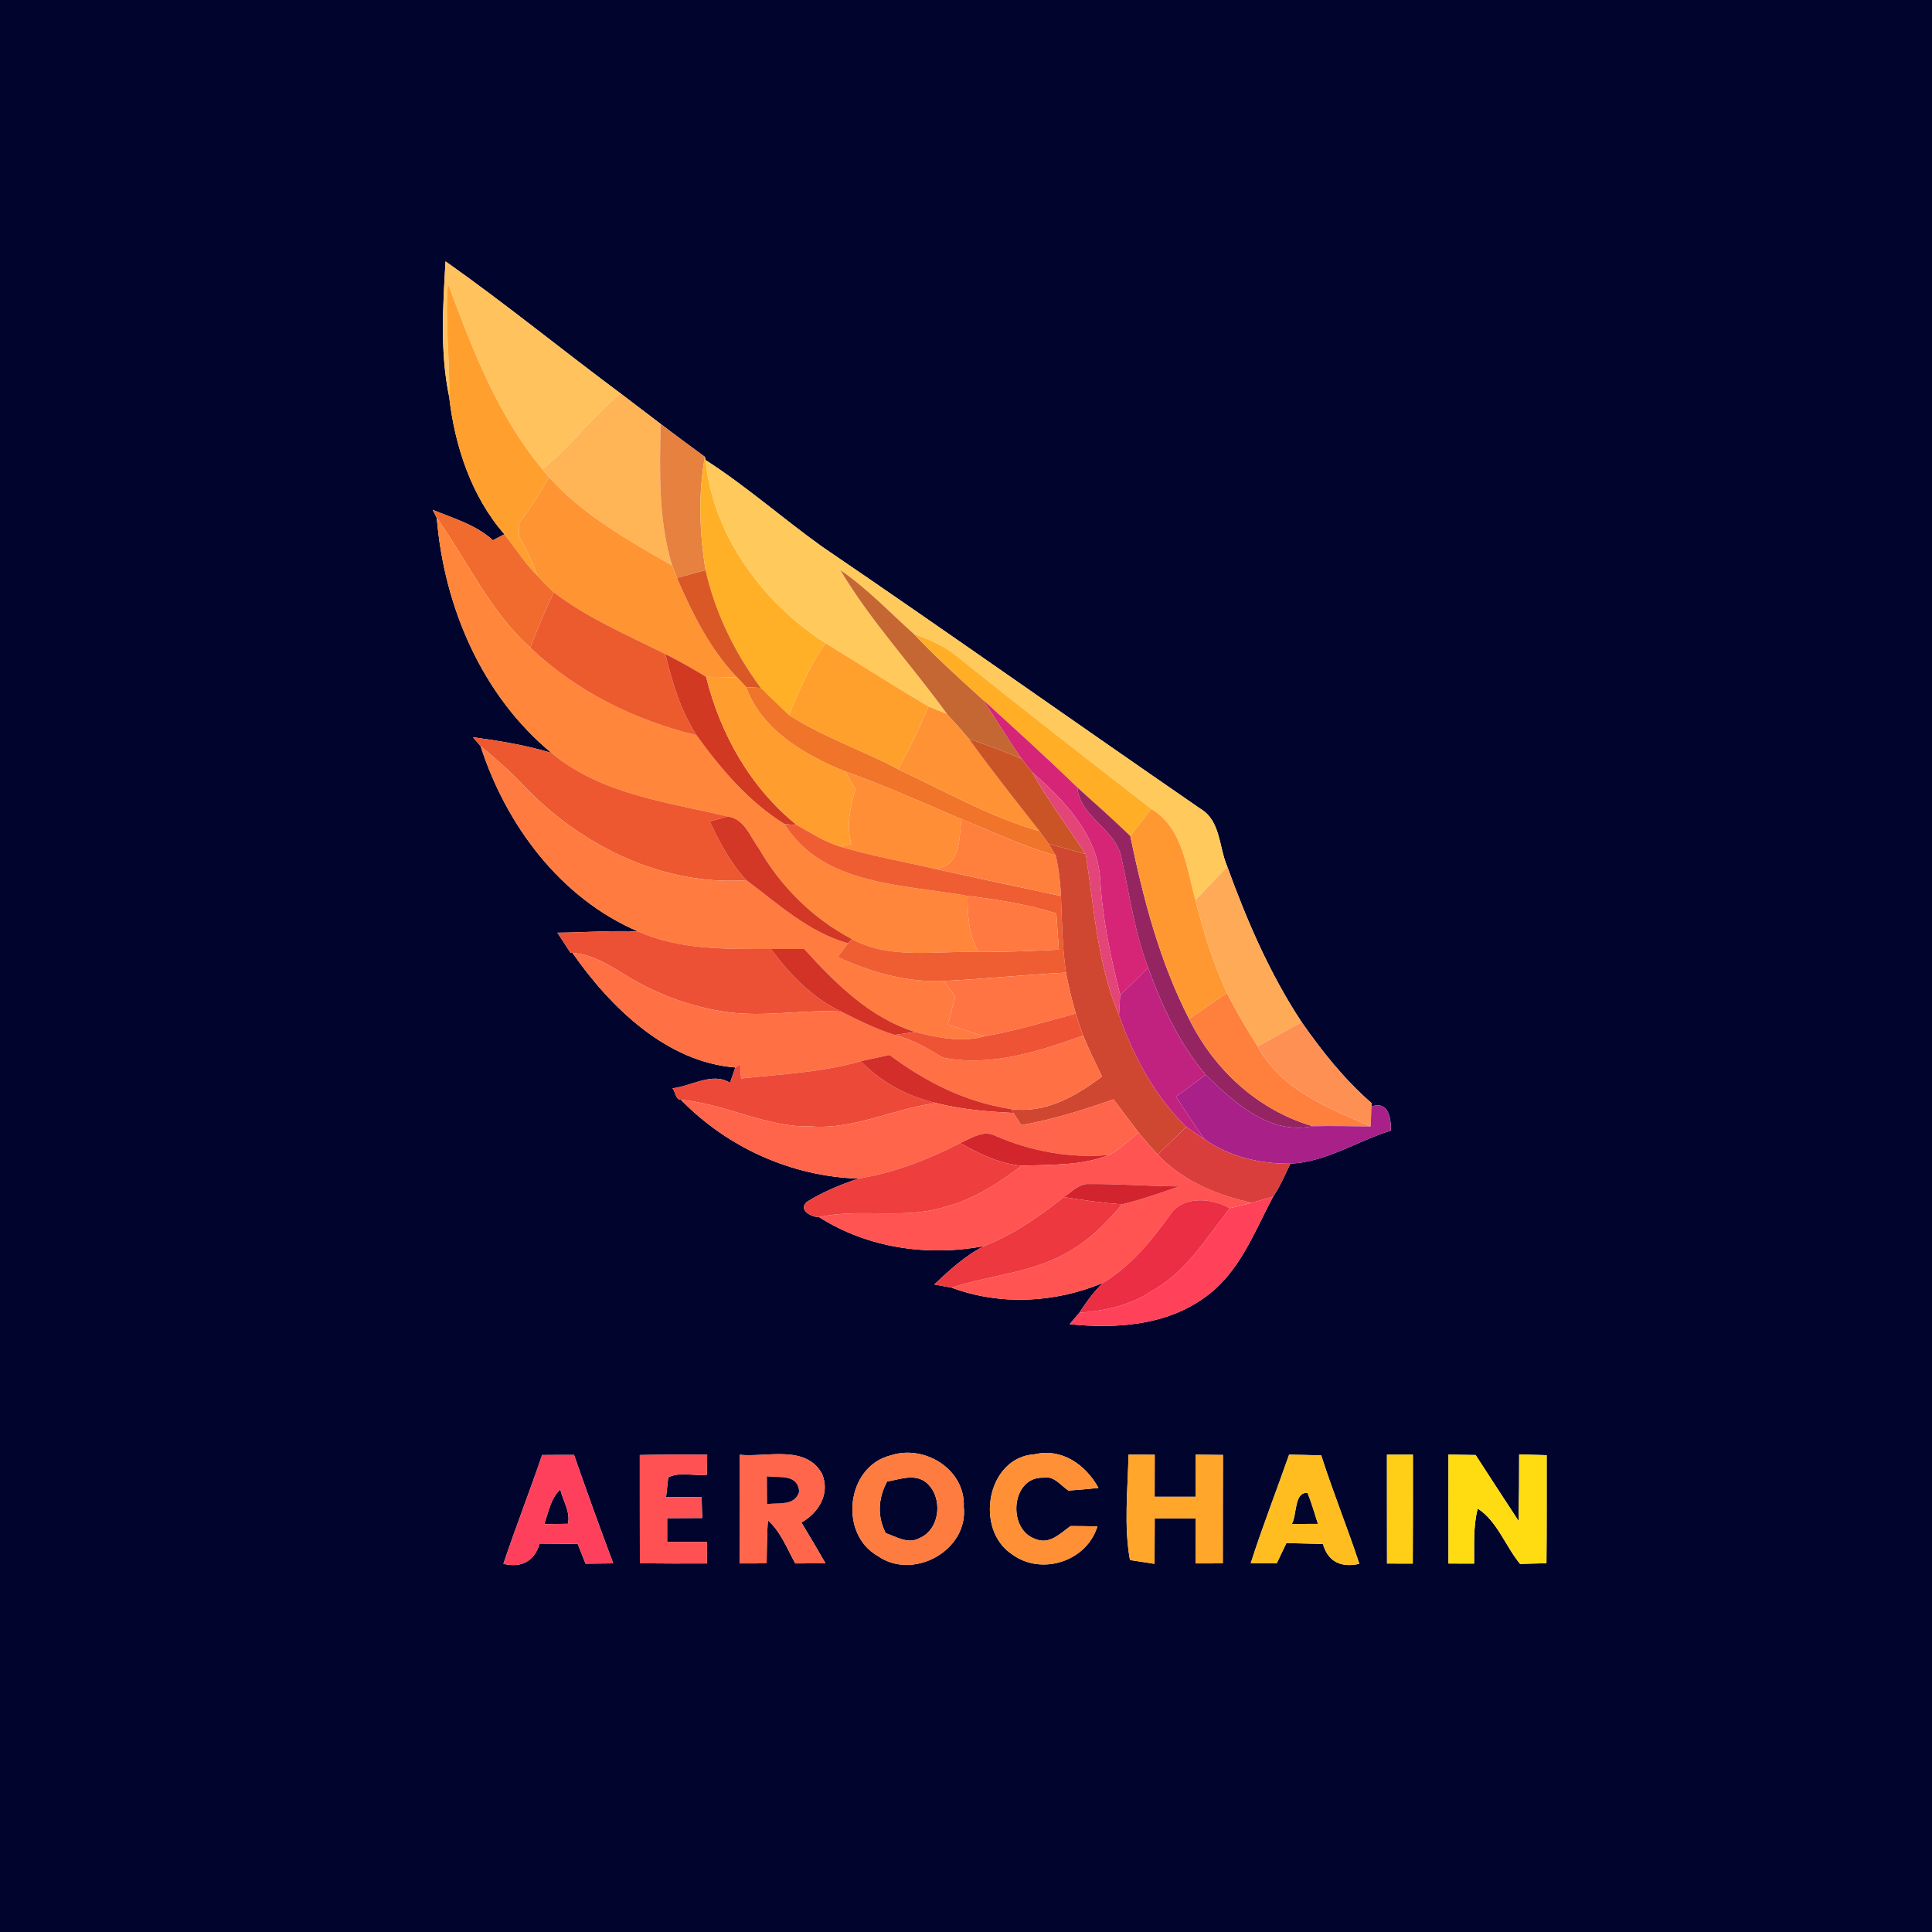 <?xml version="1.0" encoding="UTF-8" ?>
<!DOCTYPE svg PUBLIC "-//W3C//DTD SVG 1.1//EN" "http://www.w3.org/Graphics/SVG/1.1/DTD/svg11.dtd">
<svg width="250pt" height="250pt" viewBox="0 0 250 250" version="1.1" xmlns="http://www.w3.org/2000/svg">
<g id="#01052dff">
<path fill="#01052d" opacity="1.00" d=" M 0.00 0.00 L 250.00 0.00 L 250.00 250.00 L 0.00 250.00 L 0.00 0.00 M 57.65 33.82 C 57.32 39.64 56.92 45.58 58.12 51.33 C 58.85 57.71 60.99 64.23 65.27 69.13 C 64.90 69.32 64.16 69.72 63.78 69.91 C 61.60 67.90 58.67 67.08 55.99 65.97 L 56.52 67.02 C 57.46 78.50 62.35 89.98 71.36 97.43 C 68.05 96.42 64.62 95.86 61.20 95.40 C 61.44 95.68 61.94 96.26 62.19 96.55 C 65.48 106.76 72.52 116.24 82.59 120.54 C 79.10 120.38 75.61 120.66 72.13 120.69 C 72.69 121.55 73.25 122.41 73.81 123.27 L 74.08 123.31 C 79.00 130.36 86.25 137.43 95.15 138.13 C 94.98 138.63 94.64 139.62 94.47 140.11 C 92.15 138.68 89.46 140.56 87.01 140.83 C 87.43 141.26 87.37 142.27 88.11 142.31 C 94.14 148.50 102.44 152.24 111.09 152.51 C 108.77 153.28 106.49 154.23 104.40 155.52 C 103.25 156.58 105.01 157.52 105.98 157.49 C 112.29 161.51 120.03 162.61 127.33 161.25 C 124.89 162.48 122.87 164.36 120.89 166.21 C 121.45 166.31 122.56 166.51 123.12 166.62 C 129.47 168.97 136.50 168.60 142.72 166.01 C 141.53 167.16 140.56 168.50 139.66 169.88 C 139.35 170.25 138.72 170.98 138.41 171.35 C 144.38 171.96 150.90 171.53 155.91 167.87 C 160.34 164.74 162.30 159.47 164.73 154.85 C 165.65 153.52 166.27 152.02 166.97 150.58 C 171.66 150.36 175.61 147.64 179.97 146.30 C 180.03 144.64 179.64 142.42 177.46 143.18 L 177.47 142.73 C 173.97 139.69 171.08 136.05 168.44 132.27 C 164.32 126.03 161.35 119.14 158.81 112.14 C 157.73 109.66 157.95 106.20 155.36 104.67 C 138.99 93.39 122.77 81.90 106.34 70.71 C 101.26 67.07 96.56 62.91 91.30 59.53 L 91.21 59.11 C 89.28 57.71 87.38 56.29 85.48 54.85 C 83.76 53.54 82.05 52.23 80.33 50.93 C 72.73 45.28 65.39 39.28 57.65 33.82 M 70.15 188.28 C 68.54 192.99 66.73 197.63 65.14 202.36 C 67.52 202.92 69.15 202.00 69.83 199.74 C 71.47 199.75 73.12 199.76 74.76 199.79 C 75.01 200.42 75.52 201.70 75.77 202.34 C 76.66 202.33 78.45 202.31 79.35 202.30 C 77.60 197.64 75.92 192.96 74.28 188.27 C 72.90 188.26 71.52 188.27 70.15 188.28 M 95.71 188.25 C 95.70 192.93 95.69 197.62 95.72 202.31 C 96.59 202.30 98.33 202.30 99.20 202.30 C 99.22 200.43 99.25 198.58 99.36 196.72 C 101.04 198.22 101.84 200.39 102.91 202.31 C 103.89 202.30 105.84 202.30 106.82 202.29 C 105.80 200.52 104.76 198.76 103.70 197.01 C 105.96 195.75 107.47 193.23 106.35 190.66 C 104.19 186.91 99.22 188.60 95.71 188.25 M 115.21 188.34 C 109.52 189.78 108.52 198.45 113.55 201.32 C 118.12 204.57 125.33 200.66 124.71 194.97 C 124.93 190.13 119.62 186.86 115.21 188.34 M 130.97 201.13 C 134.76 203.93 140.62 202.05 142.00 197.52 C 140.84 197.49 139.68 197.47 138.53 197.47 C 137.20 198.42 135.80 199.92 134.00 199.15 C 130.27 197.92 130.83 191.03 135.05 191.21 C 136.40 190.93 137.26 192.24 138.26 192.88 C 139.55 192.79 140.85 192.68 142.14 192.54 C 140.51 189.56 137.43 187.36 133.90 188.18 C 127.68 188.55 126.06 197.93 130.97 201.13 M 146.03 188.23 C 145.94 192.75 145.41 197.45 146.22 201.87 C 147.02 201.99 148.61 202.24 149.40 202.36 C 149.41 200.39 149.41 198.44 149.42 196.48 C 151.18 196.48 152.94 196.48 154.70 196.48 C 154.70 198.43 154.71 200.37 154.72 202.31 C 155.60 202.31 157.35 202.30 158.23 202.30 C 158.24 197.62 158.23 192.95 158.25 188.27 C 157.07 188.25 155.89 188.24 154.71 188.23 C 154.71 190.04 154.70 191.86 154.70 193.68 C 152.94 193.68 151.17 193.68 149.41 193.68 C 149.41 191.86 149.42 190.05 149.42 188.24 C 148.29 188.24 147.16 188.23 146.03 188.23 M 166.81 188.23 C 165.17 192.93 163.35 197.56 161.84 202.30 C 162.68 202.30 164.37 202.29 165.21 202.29 C 165.62 201.41 166.04 200.54 166.46 199.67 C 168.04 199.71 169.61 199.74 171.19 199.79 C 171.84 202.09 173.53 202.89 175.90 202.36 C 174.35 197.65 172.47 193.05 170.97 188.33 C 169.58 188.29 168.19 188.25 166.81 188.23 M 187.43 188.22 C 187.42 192.92 187.42 197.62 187.43 202.32 C 188.54 202.32 189.65 202.33 190.75 202.33 C 190.78 199.96 190.61 197.53 191.22 195.21 C 193.74 196.83 194.80 200.08 196.70 202.37 C 197.55 202.35 199.26 202.30 200.11 202.28 C 200.16 197.62 200.13 192.96 200.14 188.30 C 198.95 188.26 197.76 188.23 196.58 188.20 C 196.59 191.07 196.56 193.93 196.50 196.80 C 194.65 193.96 192.78 191.13 190.95 188.28 C 189.77 188.26 188.60 188.24 187.43 188.22 M 82.79 188.28 C 82.80 192.95 82.78 197.62 82.80 202.29 C 85.69 202.32 88.58 202.33 91.47 202.31 C 91.48 201.62 91.49 200.22 91.50 199.53 C 89.77 199.52 88.05 199.52 86.33 199.52 C 86.33 198.50 86.33 197.47 86.33 196.45 C 87.84 196.44 89.35 196.43 90.86 196.43 C 90.84 195.76 90.81 194.41 90.79 193.74 C 89.26 193.73 87.73 193.72 86.19 193.72 C 86.26 193.08 86.40 191.81 86.47 191.18 C 87.93 190.40 89.85 191.03 91.47 190.83 C 91.48 190.19 91.50 188.89 91.51 188.24 C 88.60 188.21 85.69 188.22 82.79 188.28 M 179.47 188.23 C 179.48 192.92 179.47 197.62 179.48 202.32 C 180.32 202.32 181.98 202.33 182.81 202.33 C 182.84 197.63 182.83 192.93 182.83 188.23 C 181.99 188.23 180.31 188.23 179.47 188.23 Z" />
<path fill="#01052d" opacity="1.00" d=" M 114.79 191.71 C 116.36 191.45 118.09 190.73 119.59 191.64 C 122.09 193.35 121.82 197.89 118.92 199.06 C 117.47 199.83 115.97 198.85 114.62 198.39 C 113.48 196.21 113.64 193.84 114.79 191.71 Z" />
<path fill="#01052d" opacity="1.00" d=" M 70.42 197.23 C 70.98 195.67 71.24 193.91 72.50 192.73 C 72.83 194.17 73.85 195.66 73.49 197.18 C 72.73 197.20 71.19 197.22 70.42 197.23 Z" />
<path fill="#01052d" opacity="1.00" d=" M 167.16 197.22 C 167.85 195.99 167.44 193.04 169.20 193.18 C 169.71 194.49 170.12 195.84 170.54 197.19 C 169.41 197.19 168.28 197.20 167.16 197.22 Z" />
</g>
<g id="#ffc25dff">
<path fill="#ffc25d" opacity="1.00" d=" M 57.65 33.82 C 65.39 39.28 72.73 45.28 80.33 50.93 C 76.62 53.86 73.88 57.79 70.17 60.71 C 64.33 53.70 61.11 45.14 57.96 36.71 C 57.55 41.58 58.23 46.45 58.12 51.33 C 56.92 45.58 57.32 39.64 57.65 33.82 Z" />
</g>
<g id="#ff9f2eff">
<path fill="#ff9f2e" opacity="1.00" d=" M 57.96 36.71 C 61.11 45.14 64.33 53.70 70.17 60.71 C 70.38 60.97 70.81 61.49 71.03 61.75 C 69.88 63.80 68.64 65.81 67.17 67.65 C 67.17 68.08 67.17 68.94 67.16 69.37 C 68.12 71.01 68.90 72.74 69.56 74.52 C 67.92 72.89 66.68 70.94 65.27 69.13 C 60.99 64.23 58.85 57.71 58.12 51.33 C 58.23 46.45 57.55 41.58 57.96 36.71 Z" />
</g>
<g id="#ffb555ff">
<path fill="#ffb555" opacity="1.00" d=" M 80.33 50.93 C 82.05 52.23 83.76 53.54 85.48 54.85 C 85.37 60.98 85.16 67.25 86.98 73.19 C 81.30 69.93 75.46 66.66 71.03 61.75 C 70.81 61.49 70.38 60.97 70.17 60.71 C 73.88 57.79 76.62 53.86 80.33 50.93 Z" />
</g>
<g id="#e6813fff">
<path fill="#e6813f" opacity="1.00" d=" M 85.48 54.85 C 87.38 56.29 89.28 57.71 91.21 59.11 C 90.33 63.96 90.52 68.92 91.30 73.78 C 90.07 74.11 88.83 74.45 87.60 74.79 C 87.45 74.39 87.13 73.59 86.98 73.19 C 85.16 67.25 85.37 60.98 85.48 54.85 Z" />
</g>
<g id="#ffb026ff">
<path fill="#ffb026" opacity="1.00" d=" M 91.21 59.11 L 91.30 59.53 C 92.29 69.36 98.66 77.94 106.80 83.22 C 104.83 86.11 103.37 89.30 102.11 92.54 C 100.87 91.38 99.67 90.18 98.44 89.01 C 95.08 84.47 92.54 79.30 91.30 73.78 C 90.52 68.92 90.33 63.96 91.21 59.11 Z" />
</g>
<g id="#ffca5bff">
<path fill="#ffca5b" opacity="1.00" d=" M 91.30 59.53 C 96.56 62.91 101.26 67.07 106.34 70.71 C 122.77 81.90 138.99 93.39 155.36 104.67 C 157.95 106.20 157.73 109.66 158.81 112.14 C 157.44 113.59 156.06 115.03 154.69 116.48 C 153.51 112.27 153.09 107.18 148.97 104.67 C 140.60 98.17 132.23 91.67 123.96 85.04 C 122.30 83.62 120.28 82.79 118.26 82.04 C 115.13 79.24 112.23 76.16 108.74 73.77 C 112.70 80.42 118.02 86.11 122.53 92.37 C 121.73 92.07 120.92 91.75 120.13 91.42 C 115.64 88.75 111.25 85.94 106.80 83.22 C 98.66 77.94 92.29 69.36 91.30 59.53 Z" />
</g>
<g id="#ff9433ff">
<path fill="#ff9433" opacity="1.00" d=" M 67.17 67.65 C 68.64 65.81 69.88 63.80 71.03 61.75 C 75.46 66.66 81.30 69.93 86.98 73.19 C 87.13 73.59 87.45 74.39 87.60 74.79 C 89.60 79.39 91.86 83.99 95.37 87.65 C 94.03 87.63 92.70 87.61 91.37 87.58 C 89.65 86.53 87.90 85.54 86.10 84.63 C 81.18 82.18 76.07 80.00 71.67 76.65 C 70.94 75.97 70.22 75.26 69.56 74.52 C 68.90 72.74 68.12 71.01 67.16 69.37 C 67.17 68.94 67.17 68.08 67.17 67.65 Z" />
</g>
<g id="#f06b2dff">
<path fill="#f06b2d" opacity="1.00" d=" M 55.99 65.97 C 58.67 67.08 61.60 67.90 63.78 69.91 C 64.16 69.72 64.90 69.32 65.27 69.13 C 66.68 70.94 67.92 72.89 69.56 74.52 C 70.22 75.26 70.94 75.97 71.67 76.65 C 70.55 78.99 69.53 81.38 68.63 83.81 C 63.41 79.14 60.53 72.63 56.52 67.02 L 55.99 65.97 Z" />
</g>
<g id="#ff863aff">
<path fill="#ff863a" opacity="1.00" d=" M 56.52 67.02 C 60.53 72.63 63.41 79.14 68.63 83.81 C 74.61 89.49 82.16 93.22 90.13 95.14 C 93.30 99.53 96.87 103.74 101.52 106.63 C 106.45 114.64 116.97 114.42 125.19 115.93 C 125.21 118.41 125.34 120.97 126.60 123.19 C 121.14 123.00 115.29 124.23 110.24 121.52 C 105.21 118.87 101.06 114.77 98.23 109.85 C 97.08 108.31 96.37 105.99 94.20 105.66 C 86.34 103.78 77.80 102.80 71.36 97.43 C 62.35 89.98 57.46 78.50 56.52 67.02 Z" />
</g>
<g id="#d95825ff">
<path fill="#d95825" opacity="1.00" d=" M 87.60 74.79 C 88.83 74.45 90.07 74.11 91.30 73.78 C 92.54 79.30 95.08 84.47 98.44 89.01 L 96.55 88.91 C 96.25 88.60 95.66 87.96 95.37 87.65 C 91.86 83.99 89.60 79.39 87.60 74.79 Z" />
</g>
<g id="#c56733ff">
<path fill="#c56733" opacity="1.00" d=" M 108.74 73.77 C 112.23 76.16 115.13 79.24 118.26 82.04 C 121.08 85.03 124.13 87.77 127.17 90.53 C 128.91 93.05 130.44 95.71 132.22 98.21 C 129.99 97.22 127.68 96.40 125.37 95.60 C 124.54 94.61 123.69 93.64 122.80 92.71 L 122.53 92.37 C 118.02 86.11 112.70 80.42 108.74 73.77 Z" />
</g>
<g id="#ec5b2eff">
<path fill="#ec5b2e" opacity="1.00" d=" M 68.63 83.81 C 69.53 81.38 70.55 78.99 71.67 76.65 C 76.07 80.00 81.18 82.18 86.10 84.63 C 86.97 88.29 88.06 91.96 90.13 95.14 C 82.16 93.22 74.61 89.49 68.63 83.81 Z" />
</g>
<g id="#ffae26ff">
<path fill="#ffae26" opacity="1.00" d=" M 118.26 82.04 C 120.28 82.79 122.30 83.62 123.96 85.04 C 132.23 91.67 140.60 98.17 148.97 104.67 C 148.07 105.84 147.16 107.01 146.26 108.18 C 144.03 106.03 141.71 103.96 139.40 101.89 C 135.42 98.01 131.28 94.28 127.17 90.53 C 124.13 87.77 121.08 85.03 118.26 82.04 Z" />
</g>
<g id="#ffa02dff">
<path fill="#ffa02d" opacity="1.00" d=" M 102.11 92.54 C 103.37 89.30 104.83 86.11 106.80 83.22 C 111.25 85.94 115.64 88.75 120.13 91.42 C 118.99 94.20 117.69 96.92 116.20 99.53 C 111.57 97.07 106.53 95.39 102.11 92.54 Z" />
</g>
<g id="#d23923ff">
<path fill="#d23923" opacity="1.00" d=" M 86.10 84.63 C 87.90 85.54 89.65 86.53 91.37 87.58 C 93.21 94.99 97.11 101.93 103.11 106.76 C 102.71 106.72 101.91 106.66 101.52 106.63 C 96.87 103.74 93.30 99.53 90.13 95.14 C 88.06 91.96 86.97 88.29 86.10 84.63 Z" />
</g>
<g id="#ff9e2eff">
<path fill="#ff9e2e" opacity="1.00" d=" M 91.37 87.58 C 92.70 87.61 94.03 87.63 95.37 87.65 C 95.66 87.96 96.25 88.60 96.55 88.91 C 98.62 94.52 104.10 97.66 109.35 99.81 C 109.79 100.57 110.24 101.33 110.68 102.10 C 110.02 104.41 109.49 106.83 110.16 109.21 C 109.80 109.30 109.08 109.47 108.72 109.55 C 106.70 108.95 104.94 107.77 103.11 106.76 C 97.11 101.93 93.21 94.99 91.37 87.58 Z" />
</g>
<g id="#f07429ff">
<path fill="#f07429" opacity="1.00" d=" M 96.55 88.91 L 98.44 89.01 C 99.67 90.18 100.87 91.38 102.11 92.54 C 106.53 95.39 111.57 97.07 116.20 99.53 C 122.23 102.35 128.07 105.71 134.50 107.54 C 134.90 108.07 135.29 108.62 135.67 109.17 C 135.91 109.55 136.38 110.32 136.61 110.70 C 132.40 109.53 128.45 107.64 124.41 106.00 C 119.42 103.86 114.46 101.65 109.35 99.81 C 104.10 97.66 98.62 94.52 96.55 88.91 Z" />
</g>
<g id="#d62477ff">
<path fill="#d62477" opacity="1.00" d=" M 127.17 90.53 C 131.28 94.28 135.42 98.01 139.40 101.89 C 139.77 105.79 144.37 107.24 145.10 110.94 C 146.15 115.71 146.80 120.60 148.56 125.20 C 147.38 126.40 146.18 127.59 144.95 128.74 C 143.72 123.89 142.69 119.00 142.38 114.00 C 142.12 108.11 137.73 103.56 133.54 99.90 C 133.10 99.33 132.66 98.77 132.22 98.21 C 130.44 95.71 128.91 93.05 127.17 90.53 Z" />
</g>
<g id="#ff9234ff">
<path fill="#ff9234" opacity="1.00" d=" M 116.20 99.53 C 117.69 96.92 118.99 94.20 120.13 91.42 C 120.92 91.75 121.73 92.07 122.53 92.37 L 122.80 92.71 C 123.69 93.64 124.54 94.61 125.37 95.60 C 128.29 99.67 131.41 103.59 134.50 107.54 C 128.07 105.71 122.23 102.35 116.20 99.53 Z" />
</g>
<g id="#ca5426ff">
<path fill="#ca5426" opacity="1.00" d=" M 125.37 95.60 C 127.68 96.40 129.99 97.22 132.22 98.21 C 132.66 98.77 133.10 99.33 133.54 99.90 C 135.65 103.58 138.14 107.01 140.50 110.52 C 138.89 110.07 137.28 109.61 135.67 109.17 C 135.29 108.62 134.90 108.07 134.50 107.54 C 131.41 103.59 128.29 99.67 125.37 95.60 Z" />
</g>
<g id="#ed5831ff">
<path fill="#ed5831" opacity="1.00" d=" M 61.20 95.40 C 64.62 95.86 68.05 96.42 71.36 97.43 C 77.80 102.80 86.34 103.78 94.20 105.66 C 93.61 105.82 92.43 106.14 91.84 106.30 C 93.12 109.01 94.53 111.70 96.59 113.90 C 85.84 114.64 75.39 109.54 68.03 101.93 C 66.23 99.99 64.23 98.24 62.19 96.55 C 61.94 96.26 61.44 95.68 61.20 95.40 Z" />
</g>
<g id="#ff7b3fff">
<path fill="#ff7b3f" opacity="1.00" d=" M 62.19 96.55 C 64.23 98.24 66.23 99.99 68.03 101.93 C 75.39 109.54 85.84 114.64 96.59 113.90 C 100.72 116.99 104.64 120.63 109.73 122.06 C 109.28 122.64 108.84 123.24 108.41 123.84 C 112.70 125.83 117.33 127.13 122.09 126.94 C 122.60 127.63 123.11 128.31 123.62 128.99 C 123.30 130.18 122.97 131.37 122.65 132.57 C 124.22 133.09 125.79 133.63 127.38 134.10 C 124.38 134.94 121.34 134.26 118.41 133.53 C 112.52 131.69 108.11 127.24 104.06 122.80 C 102.63 122.80 101.19 122.80 99.75 122.80 C 93.98 122.80 87.99 122.94 82.59 120.54 C 72.52 116.24 65.48 106.76 62.19 96.55 Z" />
</g>
<g id="#ff8e36ff">
<path fill="#ff8e36" opacity="1.00" d=" M 109.35 99.81 C 114.46 101.65 119.42 103.86 124.41 106.00 C 124.09 108.48 124.36 112.20 120.93 112.41 C 116.86 111.47 112.73 110.76 108.72 109.55 C 109.08 109.47 109.80 109.30 110.16 109.21 C 109.49 106.83 110.02 104.41 110.68 102.10 C 110.24 101.33 109.79 100.57 109.35 99.81 Z" />
</g>
<g id="#e34578ff">
<path fill="#e34578" opacity="1.00" d=" M 133.54 99.90 C 137.73 103.56 142.12 108.11 142.38 114.00 C 142.69 119.00 143.72 123.89 144.95 128.74 C 144.91 129.39 144.84 130.71 144.80 131.36 C 142.00 124.75 141.59 117.53 140.50 110.52 C 138.14 107.01 135.65 103.58 133.54 99.90 Z" />
</g>
<g id="#942562ff">
<path fill="#942562" opacity="1.00" d=" M 145.10 110.94 C 144.37 107.24 139.77 105.79 139.40 101.89 C 141.71 103.96 144.03 106.03 146.26 108.18 C 147.94 116.30 150.06 124.43 153.87 131.85 C 157.09 138.41 162.79 143.67 169.88 145.73 C 164.29 146.90 159.70 142.67 156.01 139.08 C 152.62 135.00 150.32 130.16 148.56 125.20 C 146.80 120.60 146.15 115.71 145.10 110.94 Z" />
</g>
<g id="#ff9831ff">
<path fill="#ff9831" opacity="1.00" d=" M 146.26 108.18 C 147.16 107.01 148.07 105.84 148.97 104.67 C 153.09 107.18 153.51 112.27 154.69 116.48 C 155.70 120.59 157.01 124.64 158.77 128.50 C 157.13 129.60 155.49 130.72 153.87 131.85 C 150.06 124.43 147.94 116.30 146.26 108.18 Z" />
</g>
<g id="#d33725ff">
<path fill="#d33725" opacity="1.00" d=" M 91.84 106.30 C 92.43 106.14 93.61 105.82 94.20 105.66 C 96.37 105.99 97.08 108.31 98.23 109.85 C 101.06 114.77 105.21 118.87 110.24 121.52 L 109.73 122.06 C 104.64 120.63 100.72 116.99 96.59 113.90 C 94.53 111.70 93.12 109.01 91.84 106.30 Z" />
</g>
<g id="#ef5e32ff">
<path fill="#ef5e32" opacity="1.00" d=" M 103.11 106.76 C 104.94 107.77 106.70 108.95 108.72 109.55 C 112.73 110.76 116.86 111.47 120.93 112.41 C 126.38 113.62 131.83 114.78 137.29 115.94 C 137.41 119.25 137.46 122.58 137.94 125.86 C 132.65 126.12 127.38 126.68 122.09 126.94 C 117.33 127.13 112.70 125.83 108.41 123.84 C 108.84 123.24 109.28 122.64 109.73 122.06 L 110.24 121.52 C 115.29 124.23 121.14 123.00 126.60 123.19 C 130.08 123.18 133.55 123.07 137.02 122.88 C 136.91 121.32 136.79 119.76 136.69 118.20 C 132.95 117.02 129.07 116.41 125.19 115.93 C 116.97 114.42 106.45 114.64 101.52 106.63 C 101.91 106.66 102.71 106.72 103.11 106.76 Z" />
</g>
<g id="#ff7f3dff">
<path fill="#ff7f3d" opacity="1.00" d=" M 124.41 106.00 C 128.45 107.64 132.40 109.53 136.61 110.70 C 137.02 112.42 137.20 114.18 137.29 115.94 C 131.83 114.78 126.38 113.62 120.93 112.41 C 124.36 112.20 124.09 108.48 124.41 106.00 Z" />
<path fill="#ff7f3d" opacity="1.00" d=" M 153.87 131.85 C 155.49 130.72 157.13 129.60 158.77 128.50 C 159.97 130.87 161.31 133.16 162.74 135.40 C 165.73 141.02 171.87 143.37 177.37 145.77 C 174.87 145.72 172.37 145.68 169.88 145.73 C 162.79 143.67 157.09 138.41 153.87 131.85 Z" />
</g>
<g id="#d04731ff">
<path fill="#d04731" opacity="1.00" d=" M 135.67 109.17 C 137.28 109.61 138.89 110.07 140.50 110.52 C 141.59 117.53 142.00 124.75 144.80 131.36 C 146.68 136.70 149.43 141.83 153.50 145.82 C 152.27 147.02 151.04 148.21 149.81 149.40 C 148.94 148.48 148.12 147.52 147.33 146.54 C 146.23 145.12 145.16 143.69 144.09 142.26 C 140.19 143.63 136.23 144.88 132.15 145.59 C 131.82 145.05 131.47 144.53 131.12 144.01 L 130.76 143.50 C 135.20 144.15 139.19 141.86 142.59 139.30 C 141.75 137.55 140.89 135.80 140.16 134.00 C 139.81 133.06 139.49 132.11 139.20 131.15 C 138.70 129.41 138.27 127.64 137.94 125.86 C 137.46 122.58 137.41 119.25 137.29 115.94 C 137.20 114.18 137.02 112.42 136.61 110.70 C 136.38 110.32 135.91 109.55 135.67 109.17 Z" />
</g>
<g id="#ffaa57ff">
<path fill="#ffaa57" opacity="1.00" d=" M 158.81 112.14 C 161.35 119.14 164.32 126.03 168.44 132.27 C 166.53 133.31 164.64 134.35 162.74 135.40 C 161.31 133.16 159.97 130.87 158.77 128.50 C 157.01 124.64 155.70 120.59 154.69 116.48 C 156.06 115.03 157.44 113.59 158.81 112.14 Z" />
</g>
<g id="#ff7940ff">
<path fill="#ff7940" opacity="1.00" d=" M 125.19 115.93 C 129.07 116.41 132.95 117.02 136.69 118.20 C 136.79 119.76 136.91 121.32 137.02 122.88 C 133.55 123.07 130.08 123.18 126.60 123.19 C 125.34 120.97 125.21 118.41 125.19 115.93 Z" />
</g>
<g id="#ed5135ff">
<path fill="#ed5135" opacity="1.00" d=" M 82.59 120.54 C 87.99 122.94 93.98 122.80 99.75 122.80 C 102.21 126.09 105.10 129.14 108.87 130.91 C 103.88 130.60 98.89 131.67 93.92 130.94 C 89.25 130.26 84.74 128.56 80.74 126.06 C 78.68 124.79 76.55 123.48 74.08 123.31 L 73.81 123.27 C 73.25 122.41 72.69 121.55 72.13 120.69 C 75.61 120.66 79.10 120.38 82.59 120.54 Z" />
</g>
<g id="#ff7045ff">
<path fill="#ff7045" opacity="1.00" d=" M 74.08 123.31 C 76.55 123.48 78.68 124.79 80.74 126.06 C 84.74 128.56 89.25 130.26 93.92 130.94 C 98.89 131.67 103.88 130.60 108.87 130.91 C 111.11 132.04 113.37 133.16 115.77 133.92 C 118.05 134.46 120.02 135.67 122.00 136.85 C 128.20 138.08 134.38 136.07 140.16 134.00 C 140.89 135.80 141.75 137.55 142.59 139.30 C 139.19 141.86 135.20 144.15 130.76 143.50 C 124.98 142.63 119.74 139.98 115.10 136.51 C 114.17 136.71 112.31 137.12 111.37 137.32 C 106.32 138.78 101.09 138.99 95.90 139.56 L 95.77 137.72 L 95.15 138.13 C 86.25 137.43 79.00 130.36 74.08 123.31 Z" />
</g>
<g id="#d33227ff">
<path fill="#d33227" opacity="1.00" d=" M 99.75 122.80 C 101.19 122.80 102.63 122.80 104.06 122.80 C 108.11 127.24 112.52 131.69 118.41 133.53 C 117.75 133.63 116.43 133.82 115.77 133.92 C 113.37 133.16 111.11 132.04 108.87 130.91 C 105.10 129.14 102.21 126.09 99.75 122.80 Z" />
</g>
<g id="#c12280ff">
<path fill="#c12280" opacity="1.00" d=" M 148.56 125.20 C 150.32 130.16 152.62 135.00 156.01 139.08 C 154.73 140.02 153.46 140.98 152.18 141.92 C 153.39 143.78 154.58 145.64 155.89 147.43 C 155.08 146.91 154.28 146.38 153.50 145.82 C 149.43 141.83 146.68 136.70 144.80 131.36 C 144.84 130.71 144.91 129.39 144.95 128.74 C 146.18 127.59 147.38 126.40 148.56 125.20 Z" />
</g>
<g id="#ff7442ff">
<path fill="#ff7442" opacity="1.00" d=" M 122.09 126.94 C 127.38 126.68 132.65 126.12 137.94 125.86 C 138.27 127.64 138.70 129.41 139.20 131.15 C 135.28 132.23 131.38 133.39 127.38 134.10 C 125.79 133.63 124.22 133.09 122.65 132.57 C 122.97 131.37 123.30 130.18 123.62 128.99 C 123.11 128.31 122.60 127.63 122.09 126.94 Z" />
</g>
<g id="#ef5336ff">
<path fill="#ef5336" opacity="1.00" d=" M 127.38 134.10 C 131.38 133.39 135.28 132.23 139.20 131.15 C 139.49 132.11 139.81 133.06 140.16 134.00 C 134.38 136.07 128.20 138.08 122.00 136.85 C 120.02 135.67 118.05 134.46 115.77 133.92 C 116.43 133.82 117.75 133.63 118.41 133.53 C 121.34 134.26 124.38 134.94 127.38 134.10 Z" />
</g>
<g id="#ff9054ff">
<path fill="#ff9054" opacity="1.00" d=" M 162.74 135.40 C 164.64 134.35 166.53 133.31 168.44 132.27 C 171.08 136.05 173.97 139.69 177.47 142.73 L 177.46 143.18 C 177.44 144.04 177.41 144.90 177.37 145.77 C 171.87 143.37 165.73 141.02 162.74 135.40 Z" />
</g>
<g id="#ed4938ff">
<path fill="#ed4938" opacity="1.00" d=" M 95.90 139.56 C 101.09 138.99 106.32 138.78 111.37 137.32 C 114.04 140.05 117.43 141.89 121.15 142.74 C 115.69 143.42 110.57 146.19 104.96 145.76 C 99.10 145.90 93.87 142.84 88.11 142.31 C 87.37 142.27 87.43 141.26 87.01 140.83 C 89.46 140.56 92.15 138.68 94.47 140.11 C 94.64 139.62 94.98 138.63 95.15 138.13 L 95.77 137.72 L 95.90 139.56 Z" />
</g>
<g id="#d32e29ff">
<path fill="#d32e29" opacity="1.00" d=" M 111.37 137.32 C 112.31 137.12 114.17 136.71 115.10 136.51 C 119.74 139.98 124.98 142.63 130.76 143.50 L 131.12 144.01 C 127.77 143.85 124.41 143.57 121.15 142.74 C 117.43 141.89 114.04 140.05 111.37 137.32 Z" />
</g>
<g id="#a92089ff">
<path fill="#a92089" opacity="1.00" d=" M 156.01 139.08 C 159.70 142.67 164.29 146.90 169.88 145.73 C 172.37 145.68 174.87 145.72 177.37 145.77 C 177.41 144.90 177.44 144.04 177.46 143.18 C 179.64 142.42 180.03 144.64 179.97 146.30 C 175.61 147.64 171.66 150.36 166.97 150.58 C 163.07 150.61 159.12 149.71 155.89 147.43 C 154.58 145.64 153.39 143.78 152.18 141.92 C 153.46 140.98 154.73 140.02 156.01 139.08 Z" />
</g>
<g id="#ff654aff">
<path fill="#ff654a" opacity="1.00" d=" M 88.11 142.31 C 93.87 142.84 99.10 145.90 104.96 145.76 C 110.57 146.19 115.69 143.42 121.15 142.74 C 124.41 143.57 127.77 143.85 131.12 144.01 C 131.47 144.53 131.82 145.05 132.15 145.59 C 136.23 144.88 140.19 143.63 144.09 142.26 C 145.16 143.69 146.23 145.12 147.33 146.54 C 146.11 147.56 144.94 148.68 143.53 149.45 C 138.51 149.91 133.52 149.00 128.90 147.02 C 127.28 146.12 125.70 147.30 124.24 147.91 C 120.09 150.05 115.71 151.75 111.09 152.51 C 102.44 152.24 94.14 148.50 88.11 142.31 Z" />
</g>
<g id="#d2262cff">
<path fill="#d2262c" opacity="1.00" d=" M 124.24 147.91 C 125.70 147.30 127.28 146.12 128.90 147.02 C 133.52 149.00 138.51 149.91 143.53 149.45 C 139.94 150.87 136.00 150.69 132.20 150.85 C 129.33 150.58 126.71 149.31 124.24 147.91 Z" />
</g>
<g id="#ff5452ff">
<path fill="#ff5452" opacity="1.00" d=" M 147.33 146.54 C 148.12 147.52 148.94 148.48 149.81 149.40 C 153.02 152.82 157.46 154.65 161.97 155.64 C 161.03 155.89 160.08 156.12 159.14 156.34 C 156.71 154.97 152.91 154.67 151.28 157.37 C 148.89 160.68 146.26 163.87 142.72 166.01 C 136.50 168.60 129.47 168.97 123.12 166.62 C 128.29 164.93 134.01 164.69 138.70 161.71 C 141.26 160.23 143.28 158.04 145.21 155.84 C 147.72 155.22 150.16 154.37 152.60 153.52 C 148.71 153.50 144.83 153.18 140.94 153.21 C 139.61 153.13 138.68 154.28 137.63 154.90 C 134.49 157.45 131.11 159.75 127.33 161.25 C 120.03 162.61 112.29 161.51 105.98 157.49 C 111.31 156.32 116.86 157.80 122.12 156.22 C 125.87 155.27 129.16 153.16 132.20 150.85 C 136.00 150.69 139.94 150.87 143.53 149.45 C 144.94 148.68 146.11 147.56 147.33 146.54 Z" />
</g>
<g id="#d93e3dff">
<path fill="#d93e3d" opacity="1.00" d=" M 153.50 145.82 C 154.28 146.38 155.08 146.91 155.89 147.43 C 159.12 149.71 163.07 150.61 166.97 150.58 C 166.27 152.02 165.65 153.52 164.73 154.85 C 164.04 155.05 162.66 155.45 161.97 155.64 C 157.46 154.65 153.02 152.82 149.81 149.40 C 151.04 148.21 152.27 147.02 153.50 145.82 Z" />
</g>
<g id="#ee3f3eff">
<path fill="#ee3f3e" opacity="1.00" d=" M 111.09 152.51 C 115.71 151.75 120.09 150.05 124.24 147.91 C 126.71 149.31 129.33 150.58 132.20 150.85 C 129.16 153.16 125.87 155.27 122.12 156.22 C 116.86 157.80 111.31 156.32 105.98 157.49 C 105.01 157.52 103.25 156.58 104.40 155.52 C 106.49 154.23 108.77 153.28 111.09 152.51 Z" />
</g>
<g id="#d2242eff">
<path fill="#d2242e" opacity="1.00" d=" M 137.63 154.90 C 138.68 154.28 139.61 153.13 140.94 153.21 C 144.83 153.18 148.71 153.50 152.60 153.52 C 150.16 154.37 147.72 155.22 145.21 155.84 C 142.66 155.66 140.14 155.30 137.63 154.90 Z" />
</g>
<g id="#ed3840ff">
<path fill="#ed3840" opacity="1.00" d=" M 127.33 161.25 C 131.11 159.75 134.49 157.45 137.63 154.90 C 140.14 155.30 142.66 155.66 145.21 155.84 C 143.28 158.04 141.26 160.23 138.70 161.71 C 134.01 164.69 128.29 164.93 123.12 166.62 C 122.56 166.51 121.45 166.31 120.89 166.21 C 122.87 164.36 124.89 162.48 127.33 161.25 Z" />
</g>
<g id="#ff415aff">
<path fill="#ff415a" opacity="1.00" d=" M 161.97 155.64 C 162.66 155.45 164.04 155.05 164.73 154.85 C 162.30 159.47 160.34 164.74 155.91 167.87 C 150.90 171.53 144.38 171.96 138.41 171.35 C 138.72 170.98 139.35 170.25 139.66 169.88 C 142.92 169.61 146.21 168.96 148.96 167.10 C 153.44 164.70 156.09 160.21 159.14 156.34 C 160.08 156.12 161.03 155.89 161.97 155.64 Z" />
</g>
<g id="#ec2e44ff">
<path fill="#ec2e44" opacity="1.00" d=" M 151.28 157.37 C 152.91 154.67 156.71 154.97 159.14 156.34 C 156.09 160.21 153.44 164.70 148.96 167.10 C 146.21 168.96 142.92 169.61 139.66 169.88 C 140.56 168.50 141.53 167.16 142.72 166.01 C 146.26 163.87 148.89 160.68 151.28 157.37 Z" />
</g>
<g id="#ff405cff">
<path fill="#ff405c" opacity="1.00" d=" M 70.15 188.28 C 71.52 188.27 72.90 188.26 74.28 188.27 C 75.92 192.96 77.60 197.64 79.35 202.30 C 78.45 202.31 76.66 202.33 75.77 202.34 C 75.52 201.70 75.01 200.42 74.76 199.79 C 73.12 199.76 71.47 199.75 69.83 199.74 C 69.15 202.00 67.52 202.92 65.14 202.36 C 66.73 197.63 68.54 192.99 70.15 188.28 M 70.42 197.23 C 71.19 197.22 72.73 197.20 73.49 197.18 C 73.85 195.66 72.83 194.17 72.50 192.73 C 71.24 193.91 70.98 195.67 70.42 197.23 Z" />
</g>
<g id="#ff664bff">
<path fill="#ff664b" opacity="1.00" d=" M 95.71 188.25 C 99.22 188.60 104.19 186.91 106.35 190.66 C 107.47 193.23 105.96 195.75 103.70 197.01 C 104.76 198.76 105.80 200.52 106.82 202.29 C 105.84 202.30 103.89 202.30 102.91 202.31 C 101.84 200.39 101.04 198.22 99.36 196.72 C 99.25 198.58 99.22 200.43 99.20 202.30 C 98.33 202.30 96.59 202.30 95.72 202.31 C 95.69 197.62 95.70 192.93 95.71 188.25 M 99.24 191.04 C 99.24 192.24 99.25 193.43 99.26 194.63 C 100.78 194.41 102.82 194.92 103.42 193.00 C 103.19 190.70 100.87 191.25 99.24 191.04 Z" />
</g>
<g id="#ff7c40ff">
<path fill="#ff7c40" opacity="1.00" d=" M 115.21 188.34 C 119.62 186.86 124.93 190.13 124.71 194.97 C 125.33 200.66 118.12 204.57 113.55 201.32 C 108.52 198.45 109.52 189.78 115.21 188.34 M 114.79 191.71 C 113.64 193.84 113.48 196.21 114.62 198.39 C 115.97 198.85 117.47 199.83 118.92 199.06 C 121.82 197.89 122.09 193.35 119.59 191.64 C 118.09 190.73 116.36 191.45 114.79 191.71 Z" />
</g>
<g id="#ff9036ff">
<path fill="#ff9036" opacity="1.00" d=" M 130.97 201.13 C 126.06 197.93 127.68 188.55 133.90 188.18 C 137.43 187.36 140.51 189.56 142.14 192.54 C 140.85 192.68 139.55 192.79 138.26 192.88 C 137.26 192.24 136.40 190.93 135.05 191.21 C 130.83 191.03 130.27 197.92 134.00 199.15 C 135.80 199.92 137.20 198.42 138.53 197.47 C 139.68 197.47 140.84 197.49 142.00 197.52 C 140.62 202.05 134.76 203.93 130.97 201.13 Z" />
</g>
<g id="#ffa62bff">
<path fill="#ffa62b" opacity="1.00" d=" M 146.03 188.23 C 147.16 188.23 148.29 188.24 149.42 188.24 C 149.42 190.05 149.41 191.86 149.41 193.68 C 151.17 193.68 152.94 193.68 154.70 193.68 C 154.70 191.86 154.71 190.04 154.71 188.23 C 155.89 188.24 157.07 188.25 158.25 188.27 C 158.23 192.95 158.24 197.62 158.23 202.30 C 157.35 202.30 155.60 202.31 154.72 202.31 C 154.71 200.37 154.70 198.43 154.70 196.48 C 152.94 196.48 151.18 196.48 149.42 196.48 C 149.41 198.44 149.41 200.39 149.40 202.36 C 148.61 202.24 147.02 201.99 146.22 201.87 C 145.41 197.45 145.94 192.75 146.03 188.23 Z" />
</g>
<g id="#ffbd20ff">
<path fill="#ffbd20" opacity="1.00" d=" M 166.81 188.23 C 168.19 188.25 169.58 188.29 170.97 188.33 C 172.47 193.05 174.35 197.65 175.90 202.36 C 173.53 202.89 171.84 202.09 171.19 199.79 C 169.61 199.74 168.04 199.71 166.46 199.67 C 166.04 200.54 165.62 201.41 165.21 202.29 C 164.37 202.29 162.68 202.30 161.84 202.30 C 163.35 197.56 165.17 192.93 166.81 188.23 M 167.16 197.22 C 168.28 197.20 169.41 197.19 170.54 197.19 C 170.12 195.84 169.71 194.49 169.20 193.18 C 167.44 193.04 167.85 195.99 167.16 197.22 Z" />
</g>
<g id="#ffdb12ff">
<path fill="#ffdb12" opacity="1.00" d=" M 187.43 188.22 C 188.60 188.24 189.77 188.26 190.95 188.28 C 192.78 191.13 194.65 193.96 196.50 196.80 C 196.56 193.93 196.59 191.07 196.58 188.20 C 197.76 188.23 198.95 188.26 200.14 188.30 C 200.13 192.96 200.16 197.62 200.11 202.28 C 199.26 202.30 197.55 202.35 196.70 202.37 C 194.80 200.08 193.74 196.83 191.22 195.21 C 190.61 197.53 190.78 199.96 190.75 202.33 C 189.65 202.33 188.54 202.32 187.43 202.32 C 187.42 197.62 187.42 192.92 187.43 188.22 Z" />
</g>
<g id="#ff5054ff">
<path fill="#ff5054" opacity="1.00" d=" M 82.79 188.28 C 85.69 188.22 88.60 188.21 91.51 188.24 C 91.50 188.89 91.48 190.19 91.47 190.83 C 89.85 191.03 87.93 190.40 86.47 191.18 C 86.40 191.81 86.26 193.08 86.19 193.72 C 87.73 193.72 89.26 193.73 90.79 193.74 C 90.81 194.41 90.84 195.76 90.86 196.43 C 89.35 196.43 87.84 196.44 86.33 196.45 C 86.33 197.47 86.33 198.50 86.33 199.52 C 88.05 199.52 89.77 199.52 91.50 199.53 C 91.49 200.22 91.48 201.62 91.47 202.31 C 88.58 202.33 85.69 202.32 82.80 202.29 C 82.78 197.62 82.80 192.95 82.79 188.28 Z" />
</g>
<g id="#ffcf18ff">
<path fill="#ffcf18" opacity="1.00" d=" M 179.47 188.23 C 180.31 188.23 181.99 188.23 182.83 188.23 C 182.83 192.93 182.84 197.63 182.81 202.33 C 181.98 202.33 180.32 202.32 179.48 202.32 C 179.47 197.62 179.48 192.92 179.47 188.23 Z" />
</g>
<g id="#00032cff">
<path fill="#00032c" opacity="1.00" d=" M 99.24 191.04 C 100.87 191.25 103.19 190.70 103.42 193.00 C 102.82 194.92 100.78 194.41 99.26 194.63 C 99.25 193.43 99.24 192.24 99.24 191.04 Z" />
</g>
</svg>

